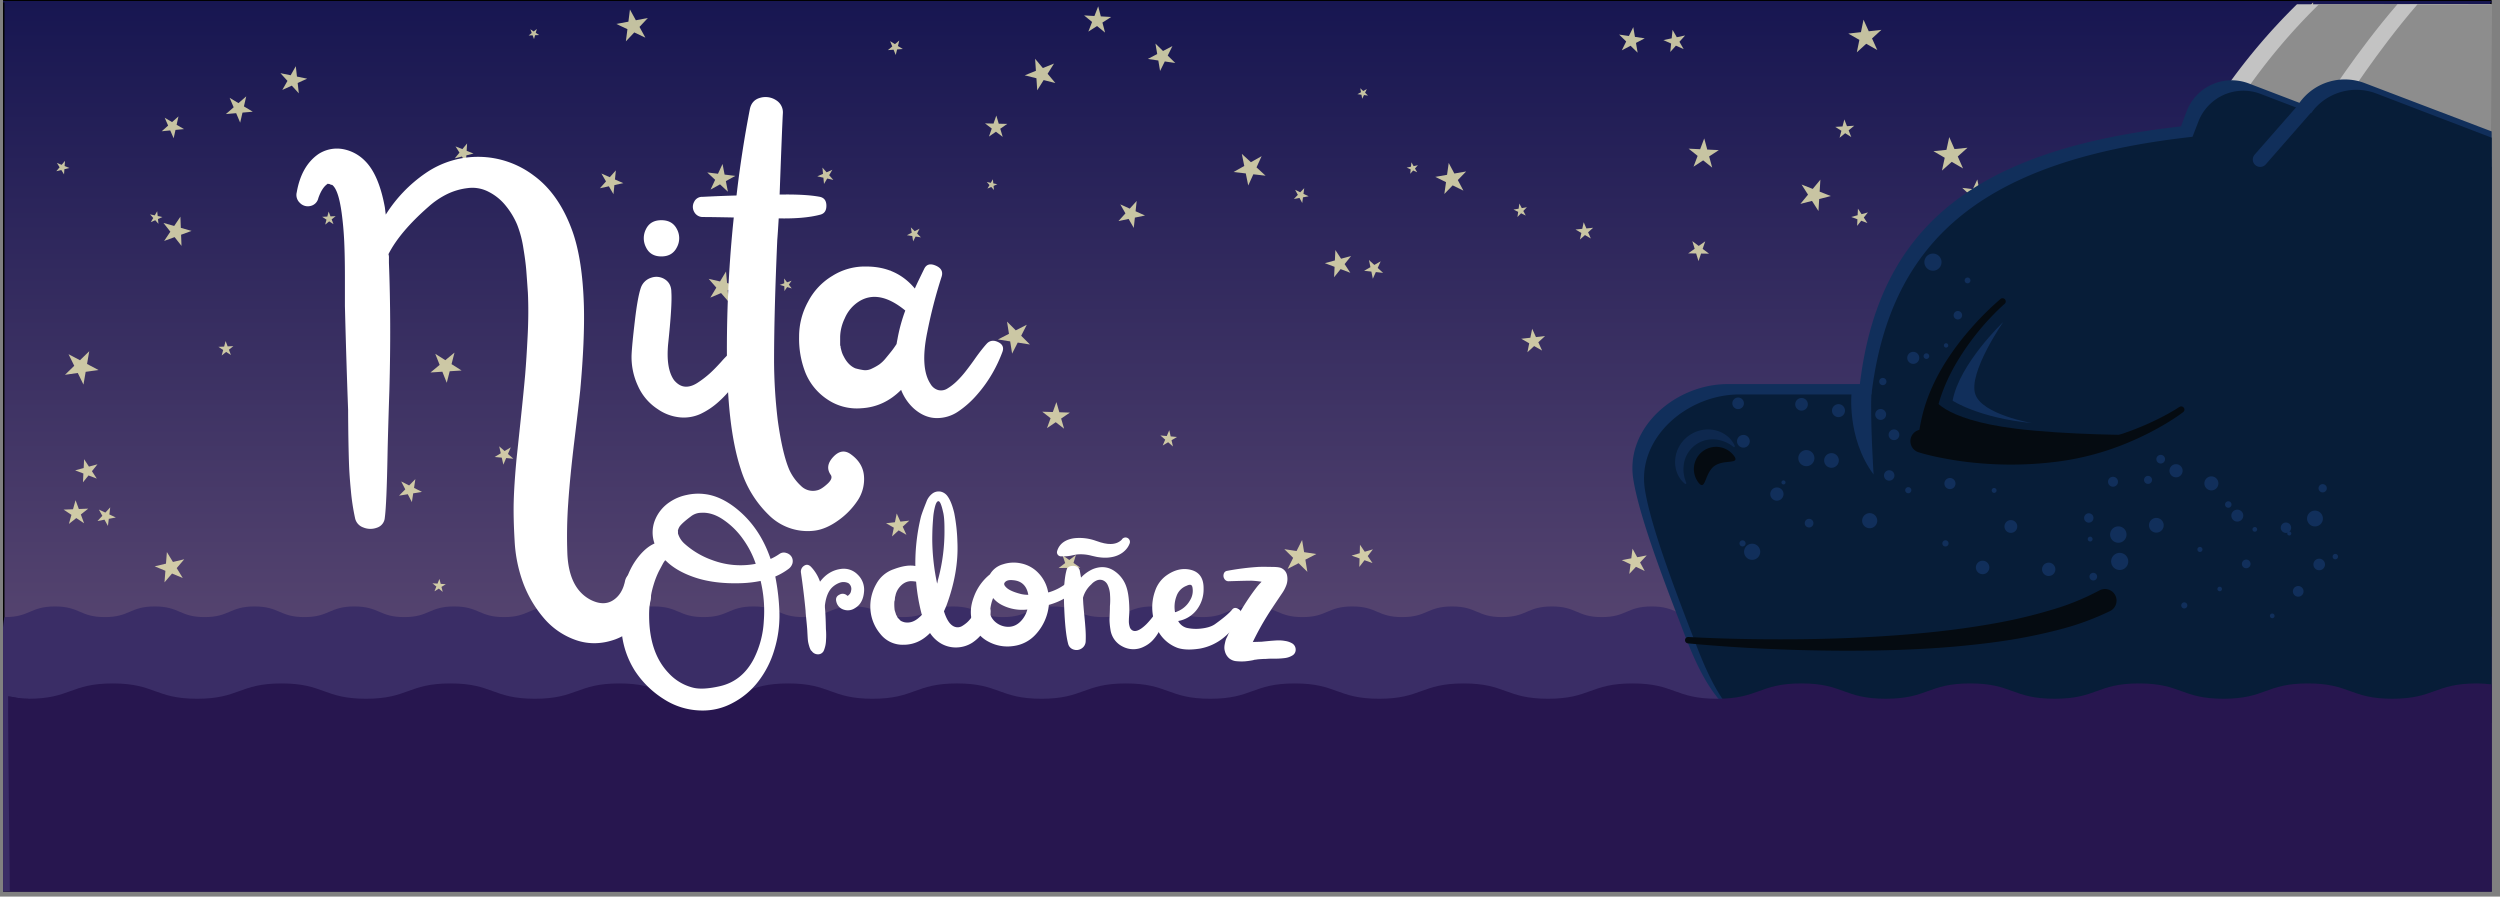<svg xmlns="http://www.w3.org/2000/svg" xmlns:xlink="http://www.w3.org/1999/xlink" viewBox="0 0 1729.87 620.42"><rect x="0" y="0" width="1729.87" height="620.42" fill="#808080" stroke="none"/><defs><style>.cls-1,.cls-15{fill:none;}.cls-2{clip-path:url(#clip-path);}.cls-3{fill:url(#Degradado_sin_nombre_62);}.cls-4{opacity:0.74;}.cls-5{fill:#fffcbc;}.cls-6{fill:#3a2d66;}.cls-7{fill:#c3c3c3;}.cls-8{fill:#8d8d8d;}.cls-9{fill:#112f5b;}.cls-10{fill:#071d38;}.cls-11{fill:#050b11;}.cls-12{opacity:0.64;}.cls-13{fill:#27164f;}.cls-14{fill:#fff;}.cls-15{stroke-miterlimit:10;stroke:url(#Degradado_sin_nombre_62-2);}</style><clipPath id="clip-path" transform="translate(2.1 0)"><rect class="cls-1" width="1722" height="617"/></clipPath><linearGradient id="Degradado_sin_nombre_62" x1="863.1" y1="616.5" x2="863.1" y2="0.5" gradientUnits="userSpaceOnUse"><stop offset="0" stop-color="#6f577c"/><stop offset="1" stop-color="#171651"/></linearGradient><linearGradient id="Degradado_sin_nombre_62-2" x1="864.5" y1="620.42" x2="864.5" y2="0.7" xlink:href="#Degradado_sin_nombre_62"/></defs><g id="Capa_2" data-name="Capa 2"><g id="Capa_2-2" data-name="Capa 2"><g class="cls-2"><rect class="cls-3" x="2.6" y="0.5" width="1721" height="616"/><path d="M1721,1V616H1V1H1721m1-1H0V617H1722V0Z" transform="translate(2.1 0)"/><g class="cls-4"><polygon class="cls-5" points="1707.47 176.45 1706.67 180.25 1710.04 182.19 1706.18 182.6 1705.38 186.41 1703.79 182.86 1699.92 183.27 1702.81 180.67 1701.22 177.12 1704.59 179.06 1707.47 176.45"/><polygon class="cls-5" points="1648.5 91.76 1649.18 98.28 1655.59 99.65 1649.61 102.31 1650.29 108.83 1645.9 103.95 1639.91 106.62 1643.19 100.94 1638.81 96.07 1645.22 97.44 1648.5 91.76"/><polygon class="cls-5" points="1567.58 73.97 1565.38 76.28 1566.89 79.08 1564.02 77.71 1561.82 80.02 1562.24 76.86 1559.37 75.48 1562.5 74.9 1562.92 71.74 1564.44 74.55 1567.58 73.97"/><polygon class="cls-5" points="1557.38 188.68 1555.61 191.64 1557.87 194.23 1554.52 193.46 1552.75 196.41 1552.44 192.99 1549.09 192.22 1552.25 190.87 1551.95 187.44 1554.21 190.03 1557.38 188.68"/><polygon class="cls-5" points="1505.8 157.04 1502.92 161.71 1506.48 165.89 1501.15 164.6 1498.27 169.28 1497.85 163.8 1492.52 162.51 1497.59 160.42 1497.17 154.95 1500.73 159.13 1505.8 157.04"/><polygon class="cls-5" points="1467.02 219.06 1472.35 222.67 1477.43 218.72 1475.64 224.9 1480.97 228.51 1474.54 228.72 1472.75 234.91 1470.56 228.85 1464.13 229.07 1469.21 225.11 1467.02 219.06"/><polygon class="cls-5" points="1444.05 232.46 1441.08 233.87 1441.5 237.12 1439.25 234.73 1436.29 236.13 1437.86 233.26 1435.61 230.87 1438.84 231.48 1440.41 228.6 1440.83 231.85 1444.05 232.46"/><polygon class="cls-5" points="1337.83 104.6 1346.84 103.69 1348.77 94.84 1352.41 103.14 1361.43 102.23 1354.67 108.26 1358.32 116.56 1350.49 111.99 1343.73 118.03 1345.65 109.17 1337.83 104.6"/><polygon class="cls-5" points="1280.97 150.13 1285.38 148.92 1285.59 144.37 1288.1 148.18 1292.5 146.97 1289.65 150.53 1292.15 154.35 1287.88 152.74 1285.03 156.3 1285.24 151.74 1280.97 150.13"/><polygon class="cls-5" points="1210.77 278.17 1214.38 279.05 1216.33 275.89 1216.61 279.59 1220.22 280.46 1216.79 281.88 1217.07 285.58 1214.66 282.75 1211.23 284.16 1213.18 281 1210.77 278.17"/><polygon class="cls-5" points="1171 166.86 1175.42 170.17 1179.93 166.99 1178.15 172.22 1182.57 175.53 1177.05 175.45 1175.27 180.68 1173.63 175.4 1168.11 175.32 1172.63 172.14 1171 166.86"/><polygon class="cls-5" points="1102.38 157.6 1098.88 160.72 1100.76 165.02 1096.71 162.65 1093.21 165.77 1094.21 161.19 1090.16 158.82 1094.83 158.35 1095.83 153.77 1097.71 158.07 1102.38 157.6"/><polygon class="cls-5" points="1060.18 227.49 1062.81 233.25 1069.1 232.54 1064.43 236.81 1067.06 242.58 1061.55 239.46 1056.88 243.74 1058.14 237.53 1052.63 234.41 1058.92 233.7 1060.18 227.49"/><polygon class="cls-5" points="981.13 114.32 979.09 116.58 980.61 119.21 977.83 117.98 975.8 120.24 976.12 117.21 973.34 115.98 976.31 115.34 976.63 112.32 978.15 114.95 981.13 114.32"/><polygon class="cls-5" points="955.37 180.8 953.29 185.41 957.04 188.81 952.01 188.26 949.93 192.87 948.91 187.92 943.88 187.37 948.27 184.86 947.24 179.91 950.98 183.31 955.37 180.8"/><polygon class="cls-5" points="924.01 173.01 927.96 179.02 934.91 177.12 930.41 182.74 934.36 188.76 927.63 186.21 923.13 191.83 923.46 184.64 916.73 182.1 923.67 180.2 924.01 173.01"/><polygon class="cls-5" points="902.46 130.18 901.93 134.11 905.5 135.82 901.6 136.54 901.08 140.46 899.19 136.98 895.29 137.69 898.03 134.82 896.15 131.33 899.72 133.05 902.46 130.18"/><polygon class="cls-5" points="872.98 108.05 869.44 115.81 875.72 121.58 867.25 120.6 863.71 128.36 862.01 120 853.54 119.03 860.97 114.83 859.27 106.48 865.56 112.24 872.98 108.05"/><polygon class="cls-5" points="802.94 301.32 807.33 301.72 809.07 297.67 810.04 301.96 814.43 302.37 810.64 304.62 811.62 308.92 808.3 306.01 804.52 308.27 806.26 304.22 802.94 301.32"/><polygon class="cls-5" points="721.17 284.88 728.49 285.11 730.97 278.23 733.01 285.26 740.32 285.5 734.26 289.61 736.3 296.64 730.52 292.14 724.46 296.25 726.95 289.37 721.17 284.88"/><polygon class="cls-5" points="696.8 222.53 702.86 228.59 710.49 224.69 706.61 232.32 712.67 238.38 704.21 237.04 700.33 244.68 698.98 236.22 690.52 234.89 698.15 230.99 696.8 222.53"/><polygon class="cls-5" points="690.1 127.49 687.49 128.64 687.77 131.48 685.87 129.35 683.25 130.5 684.7 128.04 682.79 125.91 685.58 126.51 687.02 124.04 687.31 126.89 690.1 127.49"/><polygon class="cls-5" points="630.26 157.33 632.93 159.97 636.27 158.25 634.58 161.6 637.25 164.25 633.53 163.68 631.85 167.03 631.24 163.32 627.53 162.76 630.87 161.03 630.26 157.33"/><polygon class="cls-5" points="606.86 192.09 613.45 193.03 616.38 187.05 617.52 193.61 624.11 194.54 618.23 197.66 619.38 204.22 614.6 199.58 608.72 202.7 611.64 196.72 606.86 192.09"/><polygon class="cls-5" points="569.07 115.96 571.96 119.21 575.94 117.48 573.74 121.22 576.62 124.48 572.37 123.54 570.17 127.29 569.75 122.96 565.51 122.02 569.49 120.28 569.07 115.96"/><polygon class="cls-5" points="547.72 194.23 545.84 196.96 547.85 199.6 544.67 198.65 542.79 201.38 542.71 198.06 539.53 197.11 542.66 196.01 542.58 192.69 544.6 195.33 547.72 194.23"/><polygon class="cls-5" points="490.36 192.94 498.22 194.75 502.37 187.83 503.08 195.86 510.94 197.67 503.52 200.83 504.23 208.87 498.93 202.78 491.5 205.94 495.65 199.02 490.36 192.94"/><polygon class="cls-5" points="416.13 120.06 421.93 122.61 426.14 117.88 425.51 124.18 431.31 126.73 425.12 128.08 424.49 134.38 421.3 128.91 415.11 130.26 419.32 125.53 416.13 120.06"/><polygon class="cls-5" points="353.44 309.54 351.47 314.12 355.22 317.4 350.26 316.95 348.29 321.53 347.19 316.67 342.23 316.21 346.51 313.66 345.41 308.81 349.15 312.09 353.44 309.54"/><polygon class="cls-5" points="301.18 244.82 308.14 249.23 314.49 243.97 312.44 251.96 319.4 256.37 311.18 256.89 309.13 264.88 306.09 257.21 297.87 257.74 304.21 252.48 301.18 244.82"/><polygon class="cls-5" points="287.41 331.52 286.49 337.6 291.99 340.35 285.92 341.36 285 347.44 282.17 341.98 276.11 342.98 280.43 338.6 277.6 333.14 283.09 335.9 287.41 331.52"/><polygon class="cls-5" points="227.41 146.4 228.69 149.74 232.26 149.55 229.48 151.8 230.76 155.13 227.76 153.19 224.99 155.44 225.91 151.99 222.91 150.04 226.48 149.85 227.41 146.4"/><polygon class="cls-5" points="156.12 235.99 157.52 239.69 161.48 239.5 158.39 241.98 159.79 245.68 156.48 243.51 153.39 245.99 154.43 242.17 151.12 240 155.08 239.81 156.12 235.99"/><polygon class="cls-5" points="113.1 154.25 120.53 156.35 124.83 149.94 125.12 157.66 132.55 159.77 125.3 162.43 125.59 170.15 120.82 164.07 113.57 166.73 117.87 160.32 113.1 154.25"/><polygon class="cls-5" points="47.42 245.08 55.33 249.26 61.76 243.02 60.23 251.84 68.15 256.02 59.28 257.29 57.76 266.11 53.81 258.08 44.95 259.35 51.37 253.11 47.42 245.08"/><polygon class="cls-5" points="58.19 317.74 61.55 322.87 67.46 321.27 63.62 326.04 66.97 331.17 61.24 328.99 57.4 333.76 57.7 327.64 51.98 325.46 57.89 323.86 58.19 317.74"/><polygon class="cls-5" points="52.28 346.1 54.55 352.21 61.06 351.95 55.94 355.99 58.2 362.1 52.78 358.48 47.67 362.53 49.43 356.25 44.01 352.63 50.52 352.37 52.28 346.1"/><polygon class="cls-5" points="1617.14 78.78 1616.38 82.88 1620.04 84.86 1615.91 85.41 1615.15 89.5 1613.36 85.74 1609.23 86.29 1612.25 83.42 1610.46 79.66 1614.12 81.65 1617.14 78.78"/><polygon class="cls-5" points="1600.59 1.45 1600.41 6.18 1604.85 7.81 1600.3 9.1 1600.12 13.82 1597.48 9.89 1592.93 11.19 1595.86 7.46 1593.22 3.54 1597.66 5.17 1600.59 1.45"/><polygon class="cls-5" points="1533.36 142.09 1535.35 145.16 1538.9 144.22 1536.58 147.07 1538.57 150.15 1535.15 148.82 1532.84 151.67 1533.04 148.01 1529.62 146.69 1533.16 145.75 1533.36 142.09"/><polygon class="cls-5" points="1406.64 117.81 1407.21 121.53 1410.91 122.14 1407.56 123.82 1408.12 127.54 1405.48 124.86 1402.12 126.55 1403.85 123.21 1401.21 120.54 1404.92 121.15 1406.64 117.81"/><polygon class="cls-5" points="1368.19 124.18 1369.62 131.42 1376.95 132.3 1370.51 135.9 1371.94 143.14 1366.52 138.12 1360.08 141.72 1363.18 135.02 1357.76 130 1365.09 130.88 1368.19 124.18"/><polygon class="cls-5" points="1301.85 20.65 1295.35 26.6 1298.99 34.63 1291.33 30.28 1284.82 36.22 1286.59 27.59 1278.92 23.24 1287.68 22.25 1289.45 13.62 1293.09 21.64 1301.85 20.65"/><polygon class="cls-5" points="1276.19 82.63 1278.02 87.31 1283.04 87 1279.16 90.19 1281 94.87 1276.76 92.17 1272.88 95.36 1274.14 90.5 1269.91 87.8 1274.92 87.49 1276.19 82.63"/><polygon class="cls-5" points="1259.61 124.31 1259.1 132.6 1266.83 135.65 1258.78 137.73 1258.28 146.02 1253.81 139.01 1245.77 141.09 1251.05 134.68 1246.59 127.68 1254.32 130.72 1259.61 124.31"/><polygon class="cls-5" points="1168.43 102.87 1176.41 103.25 1179.24 95.78 1181.34 103.49 1189.33 103.87 1182.64 108.25 1184.74 115.96 1178.51 110.96 1171.83 115.34 1174.66 107.87 1168.43 102.87"/><polygon class="cls-5" points="1150.97 27.74 1156.71 26.52 1157.33 20.67 1160.26 25.76 1166.01 24.54 1162.08 28.91 1165.02 33.99 1159.65 31.6 1155.72 35.97 1156.33 30.13 1150.97 27.74"/><polygon class="cls-5" points="1130.15 18.78 1131.3 25.52 1138.07 26.52 1132.01 29.69 1133.15 36.44 1128.26 31.65 1122.2 34.83 1125.24 28.7 1120.35 23.92 1127.11 24.91 1130.15 18.78"/><polygon class="cls-5" points="1056.55 143.38 1054.05 145.98 1055.74 149.16 1052.5 147.58 1049.99 150.17 1050.5 146.6 1047.26 145.02 1050.81 144.4 1051.31 140.82 1053 144.01 1056.55 143.38"/><polygon class="cls-5" points="993.13 122.39 1001.28 120.96 1002.44 112.75 1006.33 120.07 1014.49 118.64 1008.73 124.59 1012.61 131.91 1005.17 128.27 999.41 134.23 1000.57 126.03 993.13 122.39"/><polygon class="cls-5" points="945.78 61.62 944.56 64.19 946.62 66.14 943.8 65.77 942.58 68.33 942.06 65.54 939.24 65.17 941.74 63.82 941.22 61.02 943.28 62.98 945.78 61.62"/><polygon class="cls-5" points="799.51 30.15 804.75 35.28 811.26 31.88 808 38.46 813.24 43.59 805.98 42.52 802.72 49.1 801.49 41.86 794.23 40.79 800.73 37.39 799.51 30.15"/><polygon class="cls-5" points="786.53 139.05 785.76 146.18 792.3 149.12 785.28 150.58 784.51 157.71 780.94 151.49 773.92 152.96 778.74 147.64 775.18 141.42 781.72 144.36 786.53 139.05"/><polygon class="cls-5" points="768.87 11.75 762.83 15.62 764.65 22.55 759.1 18.01 753.06 21.88 755.67 15.2 750.13 10.66 757.28 11.07 759.89 4.39 761.71 11.33 768.87 11.75"/><polygon class="cls-5" points="729.33 43.97 724.89 51.04 730.25 57.45 722.15 55.41 717.71 62.48 717.15 54.15 709.05 52.12 716.8 49 716.23 40.67 721.59 47.08 729.33 43.97"/><polygon class="cls-5" points="681.57 85.38 687.45 85.51 689.4 79.96 691.08 85.6 696.97 85.73 692.13 89.08 693.82 94.72 689.14 91.15 684.3 94.5 686.25 88.95 681.57 85.38"/><polygon class="cls-5" points="622.27 28 621.33 31.84 624.69 33.92 620.75 34.21 619.8 38.05 618.31 34.39 614.37 34.68 617.39 32.13 615.9 28.47 619.25 30.55 622.27 28"/><polygon class="cls-5" points="527.28 81.18 526.19 83.92 528.46 85.8 525.52 85.61 524.42 88.36 523.7 85.5 520.75 85.31 523.25 83.73 522.52 80.87 524.79 82.75 527.28 81.18"/><polygon class="cls-5" points="489.38 119.32 496.8 120.23 499.96 113.46 501.38 120.8 508.8 121.71 502.26 125.33 503.68 132.67 498.22 127.57 491.68 131.19 494.84 124.42 489.38 119.32"/><polygon class="cls-5" points="435.89 6.58 439.97 14.02 448.31 12.44 442.49 18.62 446.57 26.07 438.89 22.44 433.07 28.62 434.15 20.2 426.48 16.57 434.82 15 435.89 6.58"/><polygon class="cls-5" points="366.98 20.25 369.28 21.78 371.45 20.06 370.71 22.72 373.01 24.25 370.25 24.37 369.5 27.04 368.54 24.44 365.77 24.56 367.94 22.84 366.98 20.25"/><polygon class="cls-5" points="323.21 99.24 322.89 104.35 327.65 106.24 322.69 107.51 322.36 112.62 319.62 108.3 314.66 109.57 317.93 105.62 315.19 101.3 319.95 103.19 323.21 99.24"/><polygon class="cls-5" points="242.01 151.54 247.86 150.72 248.89 144.91 251.48 150.22 257.33 149.41 253.07 153.5 255.66 158.82 250.44 156.04 246.19 160.13 247.22 154.32 242.01 151.54"/><polygon class="cls-5" points="194.04 50.63 201.11 52.08 204.68 45.81 205.48 52.98 212.55 54.44 205.97 57.42 206.77 64.59 201.91 59.26 195.34 62.23 198.91 55.96 194.04 50.63"/><polygon class="cls-5" points="158.89 67.69 165 71.36 170.38 66.67 168.78 73.62 174.9 77.3 167.79 77.92 166.19 84.87 163.4 78.31 156.29 78.93 161.68 74.25 158.89 67.69"/><polygon class="cls-5" points="113.96 81.48 119.06 84.48 123.49 80.55 122.21 86.33 127.31 89.33 121.43 89.9 120.15 95.68 117.79 90.25 111.9 90.83 116.33 86.9 113.96 81.48"/><polygon class="cls-5" points="108.77 146.15 109.11 149.48 112.38 150.19 109.31 151.54 109.64 154.88 107.41 152.38 104.34 153.72 106.04 150.83 103.81 148.32 107.08 149.04 108.77 146.15"/><polygon class="cls-5" points="39.34 112.7 42.66 114.05 44.97 111.31 44.72 114.89 48.04 116.23 44.56 117.09 44.3 120.67 42.41 117.63 38.93 118.49 41.24 115.75 39.34 112.7"/><polygon class="cls-5" points="1710.87 422.84 1715.15 426.55 1720.01 423.62 1717.8 428.85 1722.09 432.56 1716.44 432.07 1714.23 437.3 1712.95 431.77 1707.3 431.29 1712.15 428.36 1710.87 422.84"/><polygon class="cls-5" points="1657.12 375.35 1664.37 374.22 1665.54 366.98 1668.84 373.53 1676.09 372.4 1670.89 377.57 1674.2 384.12 1667.67 380.77 1662.47 385.94 1663.64 378.7 1657.12 375.35"/><polygon class="cls-5" points="1604.7 549.59 1606.98 553.77 1611.66 552.9 1608.39 556.36 1610.67 560.54 1606.36 558.49 1603.09 561.95 1603.7 557.23 1599.4 555.18 1604.09 554.31 1604.7 549.59"/><polygon class="cls-5" points="1587.85 538.62 1596.85 537.31 1598.39 528.34 1602.41 536.5 1611.41 535.19 1604.9 541.54 1608.92 549.7 1600.87 545.46 1594.36 551.81 1595.9 542.85 1587.85 538.62"/><polygon class="cls-5" points="1520.01 507.61 1528.55 508.19 1531.74 500.24 1533.83 508.55 1542.38 509.13 1535.12 513.68 1537.21 521.99 1530.64 516.5 1523.39 521.05 1526.58 513.1 1520.01 507.61"/><polygon class="cls-5" points="1449.4 431.31 1455.52 429.75 1455.93 423.45 1459.3 428.79 1465.41 427.23 1461.38 432.09 1464.75 437.43 1458.88 435.09 1454.85 439.94 1455.26 433.64 1449.4 431.31"/><polygon class="cls-5" points="1375.03 433.77 1376.18 437.13 1379.74 437.08 1376.9 439.22 1378.05 442.58 1375.14 440.54 1372.29 442.68 1373.34 439.27 1370.42 437.23 1373.98 437.17 1375.03 433.77"/><polygon class="cls-5" points="1297.64 425.87 1295.23 430.13 1298.54 433.74 1293.74 432.77 1291.33 437.03 1290.77 432.16 1285.97 431.19 1290.43 429.16 1289.87 424.29 1293.18 427.9 1297.64 425.87"/><polygon class="cls-5" points="1271.26 555.48 1269.67 559.23 1272.75 561.9 1268.69 561.54 1267.1 565.29 1266.19 561.32 1262.13 560.97 1265.62 558.87 1264.7 554.91 1267.78 557.58 1271.26 555.48"/><polygon class="cls-5" points="1215.19 432.44 1220.27 435.67 1224.91 431.85 1223.4 437.67 1228.47 440.9 1222.47 441.27 1220.96 447.09 1218.76 441.49 1212.75 441.86 1217.39 438.03 1215.19 432.44"/><polygon class="cls-5" points="1189.88 540.09 1188.26 547.74 1195.03 551.65 1187.25 552.46 1185.62 560.11 1182.44 552.96 1174.67 553.78 1180.48 548.55 1177.3 541.4 1184.07 545.32 1189.88 540.09"/><polygon class="cls-5" points="1122.17 387.57 1128.77 386.33 1129.62 379.66 1132.85 385.56 1139.45 384.31 1134.84 389.2 1138.07 395.09 1131.99 392.22 1127.39 397.11 1128.24 390.44 1122.17 387.57"/><polygon class="cls-5" points="1059.44 431.76 1060.97 434.09 1063.65 433.36 1061.91 435.53 1063.44 437.86 1060.83 436.87 1059.09 439.04 1059.23 436.26 1056.62 435.27 1059.31 434.54 1059.44 431.76"/><polygon class="cls-5" points="1008.03 431.23 1009.41 437.1 1015.42 437.6 1010.26 440.73 1011.64 446.59 1007.08 442.66 1001.92 445.79 1004.25 440.22 999.69 436.29 1005.7 436.79 1008.03 431.23"/><polygon class="cls-5" points="941.03 376.92 944.34 381.77 949.98 380.12 946.39 384.77 949.7 389.62 944.17 387.64 940.57 392.29 940.75 386.42 935.22 384.44 940.86 382.79 941.03 376.92"/><polygon class="cls-5" points="910.82 383.34 903.24 387.27 904.64 395.7 898.55 389.7 890.97 393.64 894.79 386 888.7 380 897.15 381.27 900.98 373.63 902.38 382.06 910.82 383.34"/><polygon class="cls-5" points="821.63 516.66 824.13 522.53 830.48 521.97 825.67 526.15 828.16 532.03 822.69 528.74 817.88 532.93 819.32 526.71 813.85 523.43 820.2 522.87 821.63 516.66"/><polygon class="cls-5" points="796.04 482.05 797.25 485.54 800.94 485.48 797.99 487.7 799.19 491.19 796.17 489.07 793.22 491.3 794.3 487.77 791.27 485.65 794.97 485.58 796.04 482.05"/><polygon class="cls-5" points="735.19 384.19 739.89 387.48 744.47 384.02 742.8 389.51 747.5 392.8 741.76 392.9 740.09 398.39 738.22 392.96 732.48 393.06 737.06 389.61 735.19 384.19"/><polygon class="cls-5" points="698.07 539.5 693.23 545.26 697.22 551.63 690.25 548.82 685.41 554.58 685.94 547.08 678.97 544.26 686.26 542.44 686.79 534.94 690.77 541.32 698.07 539.5"/><polygon class="cls-5" points="629.2 360.24 624.63 364.42 627.2 370.06 621.81 367 617.24 371.18 618.48 365.12 613.09 362.06 619.24 361.37 620.48 355.3 623.04 360.94 629.2 360.24"/><polygon class="cls-5" points="544.87 492.76 553.79 493.95 557.68 485.83 559.3 494.68 568.22 495.87 560.31 500.15 561.93 509 555.42 502.8 547.5 507.08 551.39 498.97 544.87 492.76"/><polygon class="cls-5" points="533.52 521.04 540.99 526.37 548.36 520.92 545.6 529.66 553.07 534.99 543.89 535.07 541.13 543.82 538.22 535.12 529.05 535.2 536.43 529.74 533.52 521.04"/><polygon class="cls-5" points="490.96 505.28 491.22 509.61 495.42 510.71 491.38 512.29 491.63 516.63 488.88 513.27 484.83 514.86 487.17 511.2 484.42 507.84 488.62 508.94 490.96 505.28"/><polygon class="cls-5" points="430.15 519.9 429.13 528.29 436.79 531.86 428.49 533.48 427.47 541.88 423.36 534.48 415.06 536.11 420.82 529.92 416.72 522.52 424.38 526.09 430.15 519.9"/><polygon class="cls-5" points="350.4 437.88 355.56 439.98 359.15 435.74 358.74 441.29 363.89 443.39 358.49 444.71 358.07 450.27 355.14 445.53 349.74 446.86 353.33 442.61 350.4 437.88"/><polygon class="cls-5" points="304.07 400.55 304.94 403.99 308.48 404.23 305.47 406.11 306.34 409.55 303.62 407.27 300.62 409.16 301.94 405.87 299.22 403.6 302.75 403.84 304.07 400.55"/><polygon class="cls-5" points="277.96 478.6 275.36 484.1 279.79 488.27 273.76 487.5 271.16 493 270.03 487.02 263.99 486.25 269.33 483.32 268.2 477.35 272.63 481.52 277.96 478.6"/><polygon class="cls-5" points="254.8 499.45 250.93 501.07 251.27 505.25 248.54 502.06 244.66 503.68 246.85 500.1 244.11 496.92 248.2 497.88 250.38 494.3 250.72 498.48 254.8 499.45"/><polygon class="cls-5" points="172.16 537.54 174.95 537.65 175.91 535.02 176.67 537.71 179.47 537.81 177.15 539.37 177.91 542.06 175.71 540.33 173.39 541.89 174.35 539.27 172.16 537.54"/><polygon class="cls-5" points="115.48 382 119.67 388.85 127.49 386.98 122.27 393.09 126.46 399.94 119.04 396.86 113.82 402.96 114.45 394.96 107.03 391.88 114.85 390.01 115.48 382"/><polygon class="cls-5" points="82.41 535.48 82.45 540.58 87.31 542.11 82.47 543.73 82.51 548.83 79.48 544.72 74.65 546.34 77.61 542.19 74.58 538.09 79.44 539.63 82.41 535.48"/><polygon class="cls-5" points="76.27 351.06 75.67 355.97 80.15 358.07 75.29 359.01 74.68 363.92 72.29 359.59 67.43 360.53 70.81 356.91 68.41 352.58 72.89 354.68 76.27 351.06"/><polygon class="cls-5" points="45.04 544.2 41.89 548.16 44.69 552.39 39.94 550.61 36.79 554.58 37.01 549.52 32.26 547.75 37.14 546.39 37.36 541.33 40.16 545.55 45.04 544.2"/><polygon class="cls-5" points="6.09 471.74 8.54 473.9 11.34 472.24 10.05 475.23 12.49 477.38 9.25 477.08 7.95 480.07 7.24 476.89 4 476.58 6.8 474.92 6.09 471.74"/></g><path class="cls-6" d="M1.39,427c17.26,0,17.26-7.37,34.53-7.37S53.18,427,70.44,427s17.26-7.37,34.53-7.37S122.23,427,139.49,427s17.27-7.37,34.53-7.37S191.28,427,208.54,427s17.27-7.37,34.53-7.37S260.33,427,277.6,427s17.26-7.37,34.52-7.37S329.38,427,346.65,427s17.26-7.37,34.52-7.37S398.44,427,415.7,427s17.26-7.37,34.53-7.37S467.49,427,484.75,427s17.26-7.37,34.53-7.37S536.54,427,553.8,427s17.27-7.37,34.53-7.37S605.59,427,622.86,427s17.26-7.37,34.52-7.37S674.65,427,691.91,427s17.26-7.37,34.53-7.37S743.7,427,761,427s17.26-7.37,34.52-7.37S812.76,427,830,427s17.27-7.37,34.53-7.37S881.81,427,899.08,427s17.26-7.37,34.52-7.37S950.86,427,968.13,427s17.26-7.37,34.52-7.37,17.26,7.37,34.53,7.37,17.26-7.37,34.52-7.37S1089,427,1106.23,427s17.26-7.37,34.52-7.37S1158,427,1175.28,427s17.26-7.37,34.53-7.37,17.26,7.37,34.53,7.37,17.26-7.37,34.52-7.37,17.27,7.37,34.53,7.37,17.27-7.37,34.53-7.37,17.26,7.37,34.53,7.37,17.26-7.37,34.53-7.37,17.26,7.37,34.53,7.37,17.26-7.37,34.53-7.37,17.26,7.37,34.53,7.37,17.26-7.37,34.52-7.37,17.27,7.37,34.54,7.37,17.26-7.37,34.53-7.37,17.26,7.37,34.53,7.37,17.27-7.37,34.53-7.37,17.27,7.37,34.54,7.37V618.34H0S-3.52,427,1.39,427Z" transform="translate(2.1 0)"/><path class="cls-7" d="M1690.69,3,1649,107.1,1535.66,64.3A417.77,417.77,0,0,1,1587.3,2.94" transform="translate(2.1 0)"/><path class="cls-8" d="M1706,2.89,1664.21,107.1,1550.89,64.3a417.26,417.26,0,0,1,51.68-61.39" transform="translate(2.1 0)"/><path class="cls-7" d="M1722,2.84l-.24,112.68-116-43.82s23.12-36.48,51.09-68.81Z" transform="translate(2.1 0)"/><path class="cls-8" d="M1723.23,3h-52.56c-27.94,32.3-51,68.72-51,68.72l102.62,38.75Z" transform="translate(2.1 0)"/><path class="cls-9" d="M1723.23,91.4,1634,57.46a38.54,38.54,0,0,0-45,13.7l-35-13.4A33.31,33.31,0,0,0,1511,76.9l-4,10.58c-141.56,15.79-208.9,68.48-222.16,178.28h-91.38c-36,0-70.88,29.87-65.46,65.46,4.25,27.89,25.2,80.84,35.28,107.19,13.23,34.59,29.45,65.46,65.46,65.46h393.78c35.76,0,68.44-4.46,97.68-12.52" transform="translate(2.1 0)"/><path class="cls-10" d="M1723.9,96,1642,64.63A38.55,38.55,0,0,0,1597,78.33l-35-13.4a33.31,33.31,0,0,0-42.89,19.14L1515,94.65c-141.55,15.79-208.89,68.48-222.15,178.28H1201.5c-36,0-70.88,29.87-65.46,65.46,4.25,27.89,25.2,80.84,35.27,107.18,13.23,34.6,29.46,65.47,65.47,65.47h393.78c33.15,0,63.66-3.83,91.23-10.81" transform="translate(2.1 0)"/><path class="cls-9" d="M1561.84,115.49A5.11,5.11,0,0,1,1558,107l32.41-37a5.1,5.1,0,0,1,7.67,6.71l-32.41,37.05A5.1,5.1,0,0,1,1561.84,115.49Z" transform="translate(2.1 0)"/><path class="cls-11" d="M1166.12,440.76c24.23,1.32,48.58,1.73,72.86,1.58s48.56-1.06,72.72-2.87c12.07-.94,24.12-2.05,36.1-3.56s23.89-3.31,35.68-5.58a349.26,349.26,0,0,0,34.73-8.56,170.49,170.49,0,0,0,32.31-13.2,8,8,0,0,1,7.78,14.07l-.3.15a185.43,185.43,0,0,1-35.76,13,363.2,363.2,0,0,1-36.52,7.47c-12.22,1.86-24.47,3.19-36.71,4.26s-24.5,1.68-36.75,2.15c-24.49.85-49,.76-73.37,0s-48.78-2.21-73.13-4.5a2.21,2.21,0,0,1,.32-4.4Z" transform="translate(2.1 0)"/><path class="cls-11" d="M1385.12,210.14c-3.44,3-6.79,6.36-10,9.75s-6.29,6.92-9.2,10.58a173.26,173.26,0,0,0-15.7,23.06q-3.39,6.07-6.12,12.42a110.43,110.43,0,0,0-4.63,12.91,92.4,92.4,0,0,0-2.79,13.25,45.15,45.15,0,0,0,.34,13.34h0a6.35,6.35,0,1,1-12.48,2.33,6.75,6.75,0,0,1,0-2.33c1-5.1,1.73-10.05,2.81-14.93a112.8,112.8,0,0,1,4.08-14.28,134.87,134.87,0,0,1,13-26.14,180.88,180.88,0,0,1,17.38-23,199.8,199.8,0,0,1,20.43-20.3,2.21,2.21,0,0,1,2.88,3.34Z" transform="translate(2.1 0)"/><path class="cls-11" d="M1330.8,297.76l1.13.43,1.27.45,2.6.87c1.76.57,3.54,1.1,5.33,1.62q5.38,1.53,10.9,2.79c7.34,1.68,14.8,3,22.3,3.95a240.3,240.3,0,0,0,45.44,1.5,178.29,178.29,0,0,0,44.62-8.54,199.58,199.58,0,0,0,21.36-8.33q5.22-2.4,10.29-5.1c3.35-1.81,6.74-3.74,9.84-5.78l.06,0a2.2,2.2,0,0,1,2.53,3.6c-3.25,2.44-6.5,4.56-9.87,6.66s-6.78,4-10.25,5.89a207.33,207.33,0,0,1-21.5,9.95,187.83,187.83,0,0,1-46.11,11.8,252,252,0,0,1-47.65,1.43c-8-.52-15.92-1.39-23.83-2.68q-5.94-1-11.86-2.24c-2-.44-3.94-.89-5.92-1.4-1-.25-2-.51-3-.79l-1.51-.43c-.53-.15-1-.29-1.63-.5a8,8,0,1,1,5-15.27l.32.11Z" transform="translate(2.1 0)"/><path class="cls-11" d="M1476.31,301s-48.5,0-83.78-4.41c-52.68-6.59-57.32-22.05-57.32-22.05l-5.64,31,60.8,10.45Z" transform="translate(2.1 0)"/><path class="cls-9" d="M1615.69,385.15a1.87,1.87,0,1,1-1.87-1.87A1.87,1.87,0,0,1,1615.69,385.15Z" transform="translate(2.1 0)"/><path class="cls-9" d="M1606.67,390.59a4,4,0,1,1-4-4A4,4,0,0,1,1606.67,390.59Z" transform="translate(2.1 0)"/><path class="cls-9" d="M1591.84,409.19a3.69,3.69,0,1,1-3.69-3.69A3.69,3.69,0,0,1,1591.84,409.19Z" transform="translate(2.1 0)"/><path class="cls-9" d="M1583.35,369.14a1.39,1.39,0,1,1-1.39-1.39A1.39,1.39,0,0,1,1583.35,369.14Z" transform="translate(2.1 0)"/><path class="cls-9" d="M1571.78,426.15a1.61,1.61,0,1,1-1.61-1.61A1.61,1.61,0,0,1,1571.78,426.15Z" transform="translate(2.1 0)"/><path class="cls-9" d="M1555.17,390.2a3,3,0,1,1-3-3A3,3,0,0,1,1555.17,390.2Z" transform="translate(2.1 0)"/><path class="cls-9" d="M1535.39,407.55a1.57,1.57,0,1,1-1.57-1.57A1.57,1.57,0,0,1,1535.39,407.55Z" transform="translate(2.1 0)"/><path class="cls-9" d="M1521.89,380.19a1.75,1.75,0,1,1-1.75-1.75A1.74,1.74,0,0,1,1521.89,380.19Z" transform="translate(2.1 0)"/><path class="cls-9" d="M1511.42,418.91a2.11,2.11,0,1,1-2.11-2.11A2.11,2.11,0,0,1,1511.42,418.91Z" transform="translate(2.1 0)"/><path class="cls-9" d="M1495.06,363.46a5.09,5.09,0,1,1-5.09-5.09A5.09,5.09,0,0,1,1495.06,363.46Z" transform="translate(2.1 0)"/><path class="cls-9" d="M1470.54,388.48a5.92,5.92,0,1,1-5.91-5.92A5.91,5.91,0,0,1,1470.54,388.48Z" transform="translate(2.1 0)"/><path class="cls-9" d="M1449,399a2.65,2.65,0,1,1-2.65-2.64A2.65,2.65,0,0,1,1449,399Z" transform="translate(2.1 0)"/><path class="cls-9" d="M1445.84,373a1.66,1.66,0,1,1-1.66-1.65A1.66,1.66,0,0,1,1445.84,373Z" transform="translate(2.1 0)"/><path class="cls-9" d="M1420.11,393.94a4.61,4.61,0,1,1-4.61-4.61A4.62,4.62,0,0,1,1420.11,393.94Z" transform="translate(2.1 0)"/><path class="cls-9" d="M1374.43,392.65a4.66,4.66,0,1,1-4.65-4.66A4.66,4.66,0,0,1,1374.43,392.65Z" transform="translate(2.1 0)"/><path class="cls-9" d="M1393.73,364.3a4.42,4.42,0,1,1-4.42-4.42A4.42,4.42,0,0,1,1393.73,364.3Z" transform="translate(2.1 0)"/><path class="cls-9" d="M1346.21,376a2.15,2.15,0,1,1-2.15-2.15A2.15,2.15,0,0,1,1346.21,376Z" transform="translate(2.1 0)"/><path class="cls-9" d="M1379.41,339.36a1.68,1.68,0,1,1-1.67-1.68A1.67,1.67,0,0,1,1379.41,339.36Z" transform="translate(2.1 0)"/><path class="cls-9" d="M1351,334.59a3.84,3.84,0,1,1-3.84-3.84A3.84,3.84,0,0,1,1351,334.59Z" transform="translate(2.1 0)"/><path class="cls-9" d="M1296.85,360.29a5.22,5.22,0,1,1-5.22-5.22A5.22,5.22,0,0,1,1296.85,360.29Z" transform="translate(2.1 0)"/><path class="cls-9" d="M1320.44,339.2a2.12,2.12,0,1,1-2.12-2.13A2.12,2.12,0,0,1,1320.44,339.2Z" transform="translate(2.1 0)"/><path class="cls-9" d="M1308.75,329a3.61,3.61,0,1,1-3.6-3.61A3.6,3.6,0,0,1,1308.75,329Z" transform="translate(2.1 0)"/><path class="cls-9" d="M1312.13,300.83a3.7,3.7,0,1,1-3.7-3.69A3.7,3.7,0,0,1,1312.13,300.83Z" transform="translate(2.1 0)"/><path class="cls-9" d="M1270.26,318.61a5.07,5.07,0,1,1-5.07-5.07A5.07,5.07,0,0,1,1270.26,318.61Z" transform="translate(2.1 0)"/><path class="cls-9" d="M1303,286.79a3.77,3.77,0,1,1-3.77-3.77A3.77,3.77,0,0,1,1303,286.79Z" transform="translate(2.1 0)"/><path class="cls-9" d="M1274.53,284.14a4.49,4.49,0,1,1-4.49-4.49A4.49,4.49,0,0,1,1274.53,284.14Z" transform="translate(2.1 0)"/><path class="cls-9" d="M1215.88,381.79a5.58,5.58,0,1,1-5.58-5.57A5.58,5.58,0,0,1,1215.88,381.79Z" transform="translate(2.1 0)"/><path class="cls-9" d="M1205.75,376a2.11,2.11,0,1,1-2.11-2.11A2.11,2.11,0,0,1,1205.75,376Z" transform="translate(2.1 0)"/><path class="cls-9" d="M1252.69,362a3,3,0,1,1-3-3A3,3,0,0,1,1252.69,362Z" transform="translate(2.1 0)"/><path class="cls-9" d="M1232,341.87a4.58,4.58,0,1,1-4.58-4.58A4.58,4.58,0,0,1,1232,341.87Z" transform="translate(2.1 0)"/><path class="cls-9" d="M1233.38,333.81a1.4,1.4,0,1,1-1.4-1.4A1.4,1.4,0,0,1,1233.38,333.81Z" transform="translate(2.1 0)"/><path class="cls-9" d="M1253.38,317a5.57,5.57,0,1,1-5.57-5.56A5.57,5.57,0,0,1,1253.38,317Z" transform="translate(2.1 0)"/><path class="cls-9" d="M1208.64,305.34a4.4,4.4,0,1,1-4.4-4.4A4.4,4.4,0,0,1,1208.64,305.34Z" transform="translate(2.1 0)"/><path class="cls-9" d="M1248.84,279.76a4.37,4.37,0,1,1-4.37-4.37A4.37,4.37,0,0,1,1248.84,279.76Z" transform="translate(2.1 0)"/><path class="cls-9" d="M1204.59,279.08a4,4,0,1,1-4-4A4,4,0,0,1,1204.59,279.08Z" transform="translate(2.1 0)"/><path class="cls-9" d="M1361.34,194a2,2,0,1,1-1.95-1.95A2,2,0,0,1,1361.34,194Z" transform="translate(2.1 0)"/><path class="cls-9" d="M1341.34,181.38a5.93,5.93,0,1,1-5.93-5.92A5.93,5.93,0,0,1,1341.34,181.38Z" transform="translate(2.1 0)"/><path class="cls-9" d="M1355.57,218.13a2.93,2.93,0,1,1-2.93-2.93A2.93,2.93,0,0,1,1355.57,218.13Z" transform="translate(2.1 0)"/><path class="cls-9" d="M1346,239a1.51,1.51,0,1,1-1.5-1.5A1.5,1.5,0,0,1,1346,239Z" transform="translate(2.1 0)"/><path class="cls-9" d="M1332.82,246.42a1.94,1.94,0,1,1-1.94-1.94A1.94,1.94,0,0,1,1332.82,246.42Z" transform="translate(2.1 0)"/><path class="cls-9" d="M1325.93,247.62a4.16,4.16,0,1,1-4.16-4.16A4.16,4.16,0,0,1,1325.93,247.62Z" transform="translate(2.1 0)"/><path class="cls-9" d="M1303.21,264a2.5,2.5,0,1,1-2.49-2.5A2.49,2.49,0,0,1,1303.21,264Z" transform="translate(2.1 0)"/><path class="cls-9" d="M1607.93,337.84a2.86,2.86,0,1,1-2.86-2.85A2.86,2.86,0,0,1,1607.93,337.84Z" transform="translate(2.1 0)"/><path class="cls-9" d="M1605.22,358.79a5.48,5.48,0,1,1-5.48-5.48A5.49,5.49,0,0,1,1605.22,358.79Z" transform="translate(2.1 0)"/><path class="cls-9" d="M1583.26,365.15a3.6,3.6,0,1,1-3.6-3.59A3.6,3.6,0,0,1,1583.26,365.15Z" transform="translate(2.1 0)"/><path class="cls-9" d="M1559.73,366.3a1.62,1.62,0,1,1-1.62-1.62A1.61,1.61,0,0,1,1559.73,366.3Z" transform="translate(2.1 0)"/><path class="cls-9" d="M1550.13,356.78a4.13,4.13,0,1,1-4.13-4.13A4.12,4.12,0,0,1,1550.13,356.78Z" transform="translate(2.1 0)"/><path class="cls-9" d="M1542,349.1a2.24,2.24,0,1,1-2.24-2.24A2.24,2.24,0,0,1,1542,349.1Z" transform="translate(2.1 0)"/><path class="cls-9" d="M1532.92,334.47a4.85,4.85,0,1,1-4.84-4.84A4.84,4.84,0,0,1,1532.92,334.47Z" transform="translate(2.1 0)"/><path class="cls-9" d="M1508.16,325.74a4.55,4.55,0,1,1-4.55-4.55A4.55,4.55,0,0,1,1508.16,325.74Z" transform="translate(2.1 0)"/><path class="cls-9" d="M1496,317.73a3,3,0,1,1-3-3A3,3,0,0,1,1496,317.73Z" transform="translate(2.1 0)"/><path class="cls-9" d="M1487,332.06a2.77,2.77,0,1,1-2.77-2.77A2.77,2.77,0,0,1,1487,332.06Z" transform="translate(2.1 0)"/><path class="cls-9" d="M1469.34,369.89a5.67,5.67,0,1,1-5.67-5.67A5.67,5.67,0,0,1,1469.34,369.89Z" transform="translate(2.1 0)"/><path class="cls-9" d="M1463.43,333.35a3.44,3.44,0,1,1-3.44-3.44A3.44,3.44,0,0,1,1463.43,333.35Z" transform="translate(2.1 0)"/><path class="cls-9" d="M1446.48,358.41a3.24,3.24,0,1,1-3.24-3.24A3.24,3.24,0,0,1,1446.48,358.41Z" transform="translate(2.1 0)"/><path class="cls-11" d="M1197.54,315.14c5.1,6.72-6.76,2.3-13.52,7.43s-5.86,17.9-11,11.18a15.38,15.38,0,0,1,24.49-18.61Z" transform="translate(2.1 0)"/><g class="cls-12"><path class="cls-9" d="M1163.8,334.76a18,18,0,0,1-5.28-7.16,20.89,20.89,0,0,1-1.49-9.2,22.14,22.14,0,0,1,2.64-9.2,22.94,22.94,0,0,1,15.09-11.47,22.44,22.44,0,0,1,9.58-.09,21,21,0,0,1,8.45,3.91,17.79,17.79,0,0,1,5.49,7,.58.58,0,0,1-.9.68A23.47,23.47,0,0,0,1183.5,304a20.1,20.1,0,0,0-20.1,15.28,23.34,23.34,0,0,0,1.31,14.77.59.59,0,0,1-.32.77A.57.57,0,0,1,1163.8,334.76Z" transform="translate(2.1 0)"/></g><path class="cls-9" d="M1279.19,270.41s-4,32,15.13,57.91c0,0-2.39-36.89-1.49-57.44Z" transform="translate(2.1 0)"/><path class="cls-9" d="M1404,292.77c-37-3.59-55-15.53-55-15.53,4.78-25.7,35-54.38,35-54.38s-24.42,35.26-19.27,50C1369.55,286.89,1404,292.77,1404,292.77Z" transform="translate(2.1 0)"/><path class="cls-13" d="M1720.91,618.2c-2.73-.26-5.76-.41-9.21-.41H75.9c-29.22,0-70.81-.18-75.13-1" transform="translate(2.1 0)"/><path class="cls-13" d="M3.54,481.84c4.35.41,6.62,1.66,13.92,1.66,29.21,0,29.21-10.6,58.42-10.6s29.21,10.6,58.42,10.6,29.21-10.6,58.42-10.6,29.21,10.6,58.42,10.6,29.21-10.6,58.42-10.6,29.21,10.6,58.42,10.6,29.21-10.6,58.43-10.6,29.21,10.6,58.42,10.6,29.21-10.6,58.42-10.6,29.21,10.6,58.42,10.6,29.21-10.6,58.42-10.6,29.21,10.6,58.42,10.6,29.21-10.6,58.42-10.6,29.21,10.6,58.42,10.6,29.21-10.6,58.42-10.6,29.21,10.6,58.42,10.6,29.21-10.6,58.42-10.6,29.21,10.6,58.42,10.6,29.21-10.6,58.42-10.6,29.21,10.6,58.42,10.6,29.21-10.6,58.42-10.6,29.22,10.6,58.43,10.6,29.21-10.6,58.42-10.6,29.21,10.6,58.43,10.6,29.21-10.6,58.42-10.6,29.21,10.6,58.42,10.6,29.22-10.6,58.43-10.6,29.21,10.6,58.43,10.6,29.21-10.6,58.43-10.6c3.41,0,7.63.39,10.34.65V616.76H4.73S6.05,481.84,3.54,481.84Z" transform="translate(2.1 0)"/><path class="cls-13" d="M4.73,616.76S3.34,507,3.54,481.84c4.35.41,6.62,1.66,13.92,1.66" transform="translate(2.1 0)"/><path class="cls-14" d="M445.67,399.85q6,12.67-1.11,24.9a40.62,40.62,0,0,1-20.78,17.61q-14,5.07-27.12.64A51.1,51.1,0,0,1,374,427.45a81,81,0,0,1-14-23.8,98.72,98.72,0,0,1-6-29.34q-.94-16-.63-27.45t1.9-28.87q1-9.19,3-28.24t3-30.3q.95-11.25,1.75-27.28t.15-29.67q-.63-9.19-1.11-15.38T360,171.41a74.64,74.64,0,0,0-4.28-16A53.47,53.47,0,0,0,348,142.54a35.89,35.89,0,0,0-12.05-9.84,24.19,24.19,0,0,0-14.44-2.54A44.1,44.1,0,0,0,307,134.45a56.49,56.49,0,0,0-12.38,8.41q-20,17.44-27.92,33a7.3,7.3,0,0,1,.32,2.7v3.33q1.59,40.94.32,87.88-1,30.47-1.27,44.11-.64,35.2-1.91,44.41a7.8,7.8,0,0,1-5.39,6.83,12.89,12.89,0,0,1-9.52-.16,8.71,8.71,0,0,1-5.71-6.67,150.5,150.5,0,0,1-2.85-18.87q-1-10.31-1.27-17.77t-.48-20q-.16-12.52-.16-17.92-1.26-33.63-2.22-72V192q0-14.58-.47-24.74t-1.75-19.68q-2.22-16.49-6.66-19.67h-.32a5.33,5.33,0,0,1-1.59-.63,1.75,1.75,0,0,1-1.26-.32c.2.22.2.32,0,.32q-3.81,2.53-6.35,9.83a7.06,7.06,0,0,1-5.39,5.4,7.57,7.57,0,0,1-7.3-2.06,7.47,7.47,0,0,1-2.22-7.46q3.16-18.09,14.91-26.33a23.48,23.48,0,0,1,17-3.49,28.6,28.6,0,0,1,15.39,8.25q9.52,9.51,13.64,32c.21,1.7.43,3.39.64,5.08a98.1,98.1,0,0,1,27.6-28.72,63.9,63.9,0,0,1,74.88,1.75Q384.76,134.29,394,160q7,19.68,7.93,51.71.63,23.49-2.54,58.38-.94,9.21-4,34.43t-4.29,43.3a323.88,323.88,0,0,0-.63,34.9q.94,24.44,16.18,32.37,8.88,4.44,15.39.31t8.41-13.64q1.26-5.08,7.13-5.87T445.67,399.85Z" transform="translate(2.1 0)"/><path class="cls-14" d="M502.78,244.38c3-2.74,6-3,9-.63s3.75,5.29,2.06,8.88a87.33,87.33,0,0,1-8.09,13.65A73.89,73.89,0,0,1,495.16,278a50.89,50.89,0,0,1-12.53,8.41,27.88,27.88,0,0,1-14.27,2.38A32.26,32.26,0,0,1,453,283.09a37,37,0,0,1-13.65-16,47.29,47.29,0,0,1-4.44-21.42q.31-7,2.22-23.16,1.9-16.49,4.13-23.16a11,11,0,0,1,7.14-7.14A10.77,10.77,0,0,1,458,193.3q4.44,2.87,4.45,8.89.63,8.88-2.23,35.85-1.59,17.13,4.13,25.06c2.32,2.75,4.86,4.24,7.61,4.44s5.71-.73,8.89-2.85a69.38,69.38,0,0,0,8.25-6.35q3.48-3.16,7.93-8.09A63.06,63.06,0,0,1,502.78,244.38Zm-36.49-73.29q-3.17,6.36-10.78,6.35t-10.63-6.35a13.71,13.71,0,0,1,0-12.53q3-6.18,10.63-6.19t10.78,6.19A13.19,13.19,0,0,1,466.29,171.09Z" transform="translate(2.1 0)"/><path class="cls-14" d="M586.86,314.5q8.24,6,8.88,15.07a26.65,26.65,0,0,1-4.44,16.82,52.17,52.17,0,0,1-13.49,13.8q-8.4,6-16.34,7a38,38,0,0,1-31.72-10.95,74.69,74.69,0,0,1-19.36-31.88q-9.51-28.87-9.52-82.18a879.12,879.12,0,0,1,4.76-91.69q-15.87-.32-21.57-.32a6.69,6.69,0,0,1-5.87-3.65,7.12,7.12,0,0,1,0-6.82,6.06,6.06,0,0,1,5.87-3.49q12.06-.63,23.48-.95,3.48-30.14,9.2-59.65,1.26-6.33,7.14-7.93a13.32,13.32,0,0,1,10.94,1.59,9.87,9.87,0,0,1,4.76,9.52q-.63,12.06-2.22,55.84,18.09-.31,27.92,1.58,4.44,1,4.44,6.19t-4.44,6.19q-10.78,2.85-28.55,2.53-.65,10.8-1,14.92-2.22,50.44-2.22,84.07A354.8,354.8,0,0,0,536.09,291q3.17,22.85,7.93,34A34.59,34.59,0,0,0,552,336.08a11.68,11.68,0,0,0,11.42,3.17c1.9-.42,4.23-1.91,7-4.44s3.49-4.65,2.22-6.35q-4.12-6,1.9-12.37T586.86,314.5Z" transform="translate(2.1 0)"/><path class="cls-14" d="M681.08,237.4q3.17-2.85,7.62-.63t2.85,6.66a98.11,98.11,0,0,1-6.82,14.6,90.92,90.92,0,0,1-10.63,14.91,65.77,65.77,0,0,1-13.32,11.9,25.94,25.94,0,0,1-15.07,4.44q-8.1-.16-15.39-6.51a33.9,33.9,0,0,1-8.89-13q-11.73,11.75-27.28,12.7A36.45,36.45,0,0,1,570,276.11a40.33,40.33,0,0,1-14.92-18.56A64.28,64.28,0,0,1,550.84,233,49.75,49.75,0,0,1,557,208.85a44.86,44.86,0,0,1,16.81-17.93,42.07,42.07,0,0,1,23.48-6.5q20.94,0,33.63,15.23c.64-1.48,1.69-3.76,3.17-6.82s2.54-5.24,3.18-6.51q2.21-5.07,8.09-2.54t4,7.94a335.79,335.79,0,0,0-9.83,38.07q-5.09,24.75,2.22,35.85a9,9,0,0,0,5.39,4.28,8.14,8.14,0,0,0,6.35-1.11,36.68,36.68,0,0,0,6.34-4.91,65.73,65.73,0,0,0,6.51-7.3q3.33-4.29,5.87-7.93t5.07-6.83Q679.81,238.68,681.08,237.4Zm-91.37,17.45a43.14,43.14,0,0,0,6,1.27,10,10,0,0,0,5.56-1.11,36.4,36.4,0,0,0,5.07-2.85,23.54,23.54,0,0,0,4.45-4.29q2.37-2.85,4-4.91t3.49-4.92c.21-1.27.42-2.43.64-3.49a114.36,114.36,0,0,1,5.39-19.67q-17.77-14.59-31.41-6.67a25.5,25.5,0,0,0-10.47,12.06A31.11,31.11,0,0,0,579.24,233v6a1.9,1.9,0,0,1,.31,1.27q.32,1.59,1,3.81c.42,1.06.73,1.8,1,2.22Q584.63,252.64,589.71,254.85Z" transform="translate(2.1 0)"/><path class="cls-14" d="M545.69,385.39a6,6,0,0,1,.51,4.56,7.26,7.26,0,0,1-2.71,3.73,44.49,44.49,0,0,1-9.13,5.24,151.35,151.35,0,0,1,2.87,25.29,80.33,80.33,0,0,1-3.46,25.21,66.31,66.31,0,0,1-11.42,22.41,53.57,53.57,0,0,1-17.6,14.64,43.29,43.29,0,0,1-21.65,5.16,49,49,0,0,1-25.72-7.78,65.56,65.56,0,0,1-20.13-19.63,60.94,60.94,0,0,1-9-25.12,81.54,81.54,0,0,1,.33-26.82q2.2-14.2,9-24.19,6.26-9,13.2-12a23.22,23.22,0,0,1,.25-16,27.08,27.08,0,0,1,10.4-12.77A32.21,32.21,0,0,1,473,342.5a36.39,36.39,0,0,1,12.78-.59q10.81,1.35,21.65,10,16.24,13,23.68,34.85a38,38,0,0,0,6.26-3.55,5.21,5.21,0,0,1,4.57-.6A6.14,6.14,0,0,1,545.69,385.39Zm-26.22,70.54a65.64,65.64,0,0,0,6.94-26.22,89.23,89.23,0,0,0-2.2-27.74,79.1,79.1,0,0,1-12.35,1.52q-20,.84-34.51-4.4-11.85-4.23-18.78-11.17a.71.71,0,0,0-.51-.17,3.91,3.91,0,0,1-.51.77,15.73,15.73,0,0,0-1,1.6l-2.71,5.08a58.9,58.9,0,0,0-3.55,9,71.88,71.88,0,0,0-3.22,22.34q.18,25.2,13.37,39.07a34.26,34.26,0,0,0,17.42,10.32q6.76,1.53,18.44-1.18Q511.52,471.16,519.47,455.93Zm-51.26-91.69a8.82,8.82,0,0,0-1.35,3.55c.11-.67.17-.67.17,0V369a2.48,2.48,0,0,0,.17.67,15.27,15.27,0,0,0,4.23,6.43,57.45,57.45,0,0,0,19.45,11.51,55.73,55.73,0,0,0,29.94,2.53A64.46,64.46,0,0,0,512,373a53.13,53.13,0,0,0-13.2-13.11q-7.95-5.58-15.73-5.07A11.56,11.56,0,0,0,476,357.3Q470.07,361.71,468.21,364.24Z" transform="translate(2.1 0)"/><path class="cls-14" d="M579.7,393.68a13.47,13.47,0,0,1,11.75,4,14.4,14.4,0,0,1,4.32,11.76q-.67,8.11-6.26,11.33a8.75,8.75,0,0,1-7.7,1.1,7.45,7.45,0,0,1-5.16-5.33c-.68-2.36,0-4.06,2.12-5.07a4.39,4.39,0,0,1,5.49.84,2.71,2.71,0,0,0,1.19-.84,4.42,4.42,0,0,0,1.35-2.71,4.81,4.81,0,0,0-1.86-5.24,7.75,7.75,0,0,0-5.92-.34,15,15,0,0,0-5.24,3.21q-4.06,3.9-5.08,12.52v1.36q.51,5.42.68,14.88a50.37,50.37,0,0,1,.08,7.79,20.13,20.13,0,0,1-1.61,7.44,4.36,4.36,0,0,1-4.22,2.37,5.17,5.17,0,0,1-4.23-2.54.15.15,0,0,0-.17.17,13.16,13.16,0,0,1-1.44-3.38,25.34,25.34,0,0,1-.76-3.13c-.12-.74-.23-2.09-.34-4.06s-.17-3.08-.17-3.3c-.11-1.81-.34-4.37-.68-7.7s-.5-5.33-.5-6q-1.19-12.67-3.22-26.56a4.71,4.71,0,0,1,2.12-4.73q2.44-1.69,4.82.67a28.23,28.23,0,0,1,6.26,10.32Q571.06,394.86,579.7,393.68Zm4.73,18.6a2.68,2.68,0,0,1,.51.68A2.37,2.37,0,0,1,584.43,412.28Z" transform="translate(2.1 0)"/><path class="cls-14" d="M674.26,421.08q1.69-2.86,5.5-2c2.54.57,3.69,2,3.47,4.4q-1.86,14.21-12.69,21.32A21,21,0,0,1,659.88,448a20.34,20.34,0,0,1-10.82-2.71,23.16,23.16,0,0,1-7.62-7.27q-8,8.12-18.27,8.12A19.56,19.56,0,0,1,607,438.59a29.46,29.46,0,0,1-6.86-17.68,31.12,31.12,0,0,1,4.06-16.75,21.65,21.65,0,0,1,12.19-10.32q9-3.37,14.88-2.19a136.78,136.78,0,0,1,3.89-34.18q.86-3,3.73-10.15a12.38,12.38,0,0,1,4.56-6.09,7.32,7.32,0,0,1,5.59-1,8,8,0,0,1,4.56,3.21q2.71,3.72,4.57,11.5a120.5,120.5,0,0,1,2.2,20q1,21-7.61,44.15c-.57,1.36-1.13,2.65-1.69,3.89q2.35,7.46,5.75,9.82a6.44,6.44,0,0,0,3.47,1.26,6.13,6.13,0,0,0,3.55-1,23.23,23.23,0,0,0,3.13-2.29,20.43,20.43,0,0,0,3-3.38q1.6-2.19,2.37-3.3C672.83,423.31,673.47,422.32,674.26,421.08ZM634.17,427a11.71,11.71,0,0,0,1.69-1.69.15.15,0,0,0-.17-.17,131.34,131.34,0,0,1-3.89-22.67,22.26,22.26,0,0,0-3.89-.34q-4.9.35-8.29,5.08a13.2,13.2,0,0,0-2,4.4l-.17.84a3.28,3.28,0,0,0-.25,1,9.16,9.16,0,0,0-.09,1.18l-.17,1-.17.51a32.13,32.13,0,0,0,.17,5.92c.11.45.34,1.18.68,2.2.11.33.22.73.34,1.18a.15.15,0,0,1,.17.17c.45.9.84,1.64,1.18,2.2a.66.66,0,0,1,.42.25c.17.17.37.4.6.68s.36.42.42.42.08.06.08.17a7,7,0,0,0,.85.51,14.24,14.24,0,0,0,1.86.68Q629.09,431.75,634.17,427Zm13.19-80.19c-.9-.11-1.69,1-2.36,3.3a44.36,44.36,0,0,0-1.44,8.8q-.42,5.32-.51,9c-.06,2.42-.08,4.31-.08,5.66a152.25,152.25,0,0,0,3.38,30.29,20.06,20.06,0,0,0,.51-2.37,127.54,127.54,0,0,0,4.56-35.7q0-8-1-11.67C649.39,349.47,648.38,347,647.36,346.81Z" transform="translate(2.1 0)"/><path class="cls-14" d="M735.5,403.83q2.71-2.2,5.08.08c1.58,1.52,1.63,3.19.17,5q-5.41,6.27-17.09,9.64a34.82,34.82,0,0,1-9,20.31A25,25,0,0,1,699.22,447a27.59,27.59,0,0,1-17.6-3.13,22,22,0,0,1-10.91-13.45q-2.54-8,1.1-17.51a35.41,35.41,0,0,1,11.08-15.48,15.11,15.11,0,0,1,9.14-7,23.65,23.65,0,0,1,12.35-.6,22.79,22.79,0,0,1,12.34,7,25.31,25.31,0,0,1,6.43,12.94l.17.17A36.41,36.41,0,0,0,735.5,403.83ZM693.72,433.6q7.28,1,12.18-5.75a18.88,18.88,0,0,0,2.87-6.09,30.65,30.65,0,0,1-17.42-3.05,19.2,19.2,0,0,1-6.26-4.9,30,30,0,0,0-1.86,6.93,19.21,19.21,0,0,0,0,3.73,4.15,4.15,0,0,0,.34,1.86,12.29,12.29,0,0,0,4.06,4.82A13.72,13.72,0,0,0,693.72,433.6Zm5.07-32.14c-3-.34-5,.34-5.92,2q-.51,1.18,1,2.7,2.54,2.88,10.65,4.91a21.78,21.78,0,0,0,4.91.51Q707.76,402.13,698.79,401.46Z" transform="translate(2.1 0)"/><path class="cls-14" d="M800.3,420.41q1.51-1.86,4.06-.43t1.69,3.81q-2,5.07-3,7.1c-.62,1.36-1.67,3.36-3.13,6a29.13,29.13,0,0,1-4.74,6.51,20.42,20.42,0,0,1-5.75,4.06,15.94,15.94,0,0,1-14.72-.08,15.4,15.4,0,0,1-8.46-11.93,40.53,40.53,0,0,1-.5-4.14,28.57,28.57,0,0,1-.09-3.81c.06-1,.11-2.42.17-4.23s.08-3.1.08-3.89a45.61,45.61,0,0,0,.09-7.53,17.82,17.82,0,0,0-1.78-7.36,6.26,6.26,0,0,0-3.3-3,5.66,5.66,0,0,0-4,.08,10.25,10.25,0,0,0-3.89,2.79,19,19,0,0,0-5.76,9.31c.12,2.7.23,4.57.34,5.58q.17,2.37.68,7.53t.76,9.22a69.93,69.93,0,0,1,.09,7.61,6.05,6.05,0,0,1-2.8,5.08,6.32,6.32,0,0,1-5.58.76,5.48,5.48,0,0,1-3.8-4.15q-2-7.44-2.71-25.37-.68-16.41,1.52-25,.67-3.37,4.57-3.38t4.74,3.38q.33,2,.84,4.74a25,25,0,0,1,8.29-5.92q7.62-3,14,.84a21.32,21.32,0,0,1,9.14,11.67q2,5.93,2,17.09c0,.23-.06,1.13-.17,2.71s-.17,2.9-.17,4a12.29,12.29,0,0,0,.51,3.39,4.19,4.19,0,0,0,1.52,2.45q3.38,2.54,10-3.89c1-1,2-2.14,3.05-3.38s2.14-2.71,3.38-4.4S799.73,421.2,800.3,420.41Z" transform="translate(2.1 0)"/><path class="cls-14" d="M850.37,421.93c1.13-1.47,2.59-1.66,4.4-.59s2.37,2.45,1.69,4.14a39.31,39.31,0,0,1-11.33,15.31,36.27,36.27,0,0,1-16.92,8q-9.65,1.51-15.57-.51a25.49,25.49,0,0,1-13.7-12.18,36,36,0,0,1-3.64-13.2,33.39,33.39,0,0,1,1.87-14,21.56,21.56,0,0,1,8-10.83q8.46-5.91,16.92-3.72,8.79,2.37,8.63,13A23.07,23.07,0,0,1,825.93,422a20.55,20.55,0,0,1-12.78,7.7,9.38,9.38,0,0,0,6.18,4.82,30.32,30.32,0,0,0,9.56.42q6.25-.66,9.64-3Q847.32,425.66,850.37,421.93ZM818.9,405.35a11.69,11.69,0,0,0-6.93,7.19,20.54,20.54,0,0,0-1,11.08,17.34,17.34,0,0,0,10.49-8.46,12.26,12.26,0,0,0,1.69-7.78c-.11-1.47-.5-2.34-1.18-2.62S820.26,404.67,818.9,405.35Z" transform="translate(2.1 0)"/><path class="cls-14" d="M892.16,445.27a5,5,0,0,1,2.28,4.15,4.52,4.52,0,0,1-2.28,4.14,13.22,13.22,0,0,1-5.16,1.78,54.69,54.69,0,0,1-7.45.42,55.88,55.88,0,0,0-5.67.17c-.33,0-1.21,0-2.62.09s-2.51.14-3.3.25l-1,.17c-.12,0-.4,0-.85.08a3.37,3.37,0,0,0-1,.26,53.19,53.19,0,0,1-5.84.84,35.69,35.69,0,0,1-5.5-.08,9.22,9.22,0,0,1-5.33-2,9.5,9.5,0,0,1-3-5,8.81,8.81,0,0,1-.34-2.37,12.38,12.38,0,0,1,.26-2.45c.17-.85.34-1.61.51-2.29a11.78,11.78,0,0,1,.93-2.37c.45-.9.78-1.63,1-2.19a25.27,25.27,0,0,1,1.1-2.29c.51-1,.87-1.61,1.1-1.94q3.88-7.78,8-14.55a162.67,162.67,0,0,1,9.64-14,46.69,46.69,0,0,1,3.22-3.56,60.91,60.91,0,0,0-6.26-.67c-.45-.12-6,0-16.58.33a3.22,3.22,0,0,1-2.88-1.6,4,4,0,0,1-.5-3.39A2.8,2.8,0,0,1,847,395a177.72,177.72,0,0,1,21.31-2.71c1.8-.11,5.19-.11,10.15,0,3.27,0,5.42.34,6.43,1a6.94,6.94,0,0,1,3.64,5.07,12.43,12.43,0,0,1-.51,6.43,25.06,25.06,0,0,1-3,5.75q-8.12,12-10.49,15.91a187.06,187.06,0,0,0-9.81,17.93,1.3,1.3,0,0,1,.51-.17l5.75-.17q1.35-.16,5.07-.51c2.48-.22,4.49-.36,6-.42a25.34,25.34,0,0,1,5.24.42A13.34,13.34,0,0,1,892.16,445.27Z" transform="translate(2.1 0)"/><path class="cls-14" d="M729.38,381.35c1.81-6.27,7.58-8.52,12.57-9a33.66,33.66,0,0,1,14.2,1.85l1.41.46,1.26.42c.84.33,1.65.44,2.48.69s1.63.3,2.45.47a19.1,19.1,0,0,0,2.36.16,12.23,12.23,0,0,0,4.36-.67,9.88,9.88,0,0,0,1.93-.95,9.1,9.1,0,0,0,.87-.62,4.49,4.49,0,0,0,.39-.33l.18-.15s.12-.13.1,0a3.05,3.05,0,0,1,5.54,2.56l-.27.63c-.08.19-.15.33-.23.5s-.33.6-.5.9a12.1,12.1,0,0,1-1.18,1.63,15.37,15.37,0,0,1-2.95,2.69,18,18,0,0,1-7.21,2.89,26.29,26.29,0,0,1-3.73.42,36,36,0,0,1-3.61-.14c-1.16-.16-2.38-.25-3.49-.52l-3.22-.73a29,29,0,0,0-9.88-.87c-3,.48-5.38,1.34-8.91,1.32h-2.25a2.81,2.81,0,0,1-2.79-2.82A3.17,3.17,0,0,1,729.38,381.35Z" transform="translate(2.1 0)"/><rect class="cls-15" x="0.5" y="1.2" width="1728" height="618.73"/></g></g></g></svg>